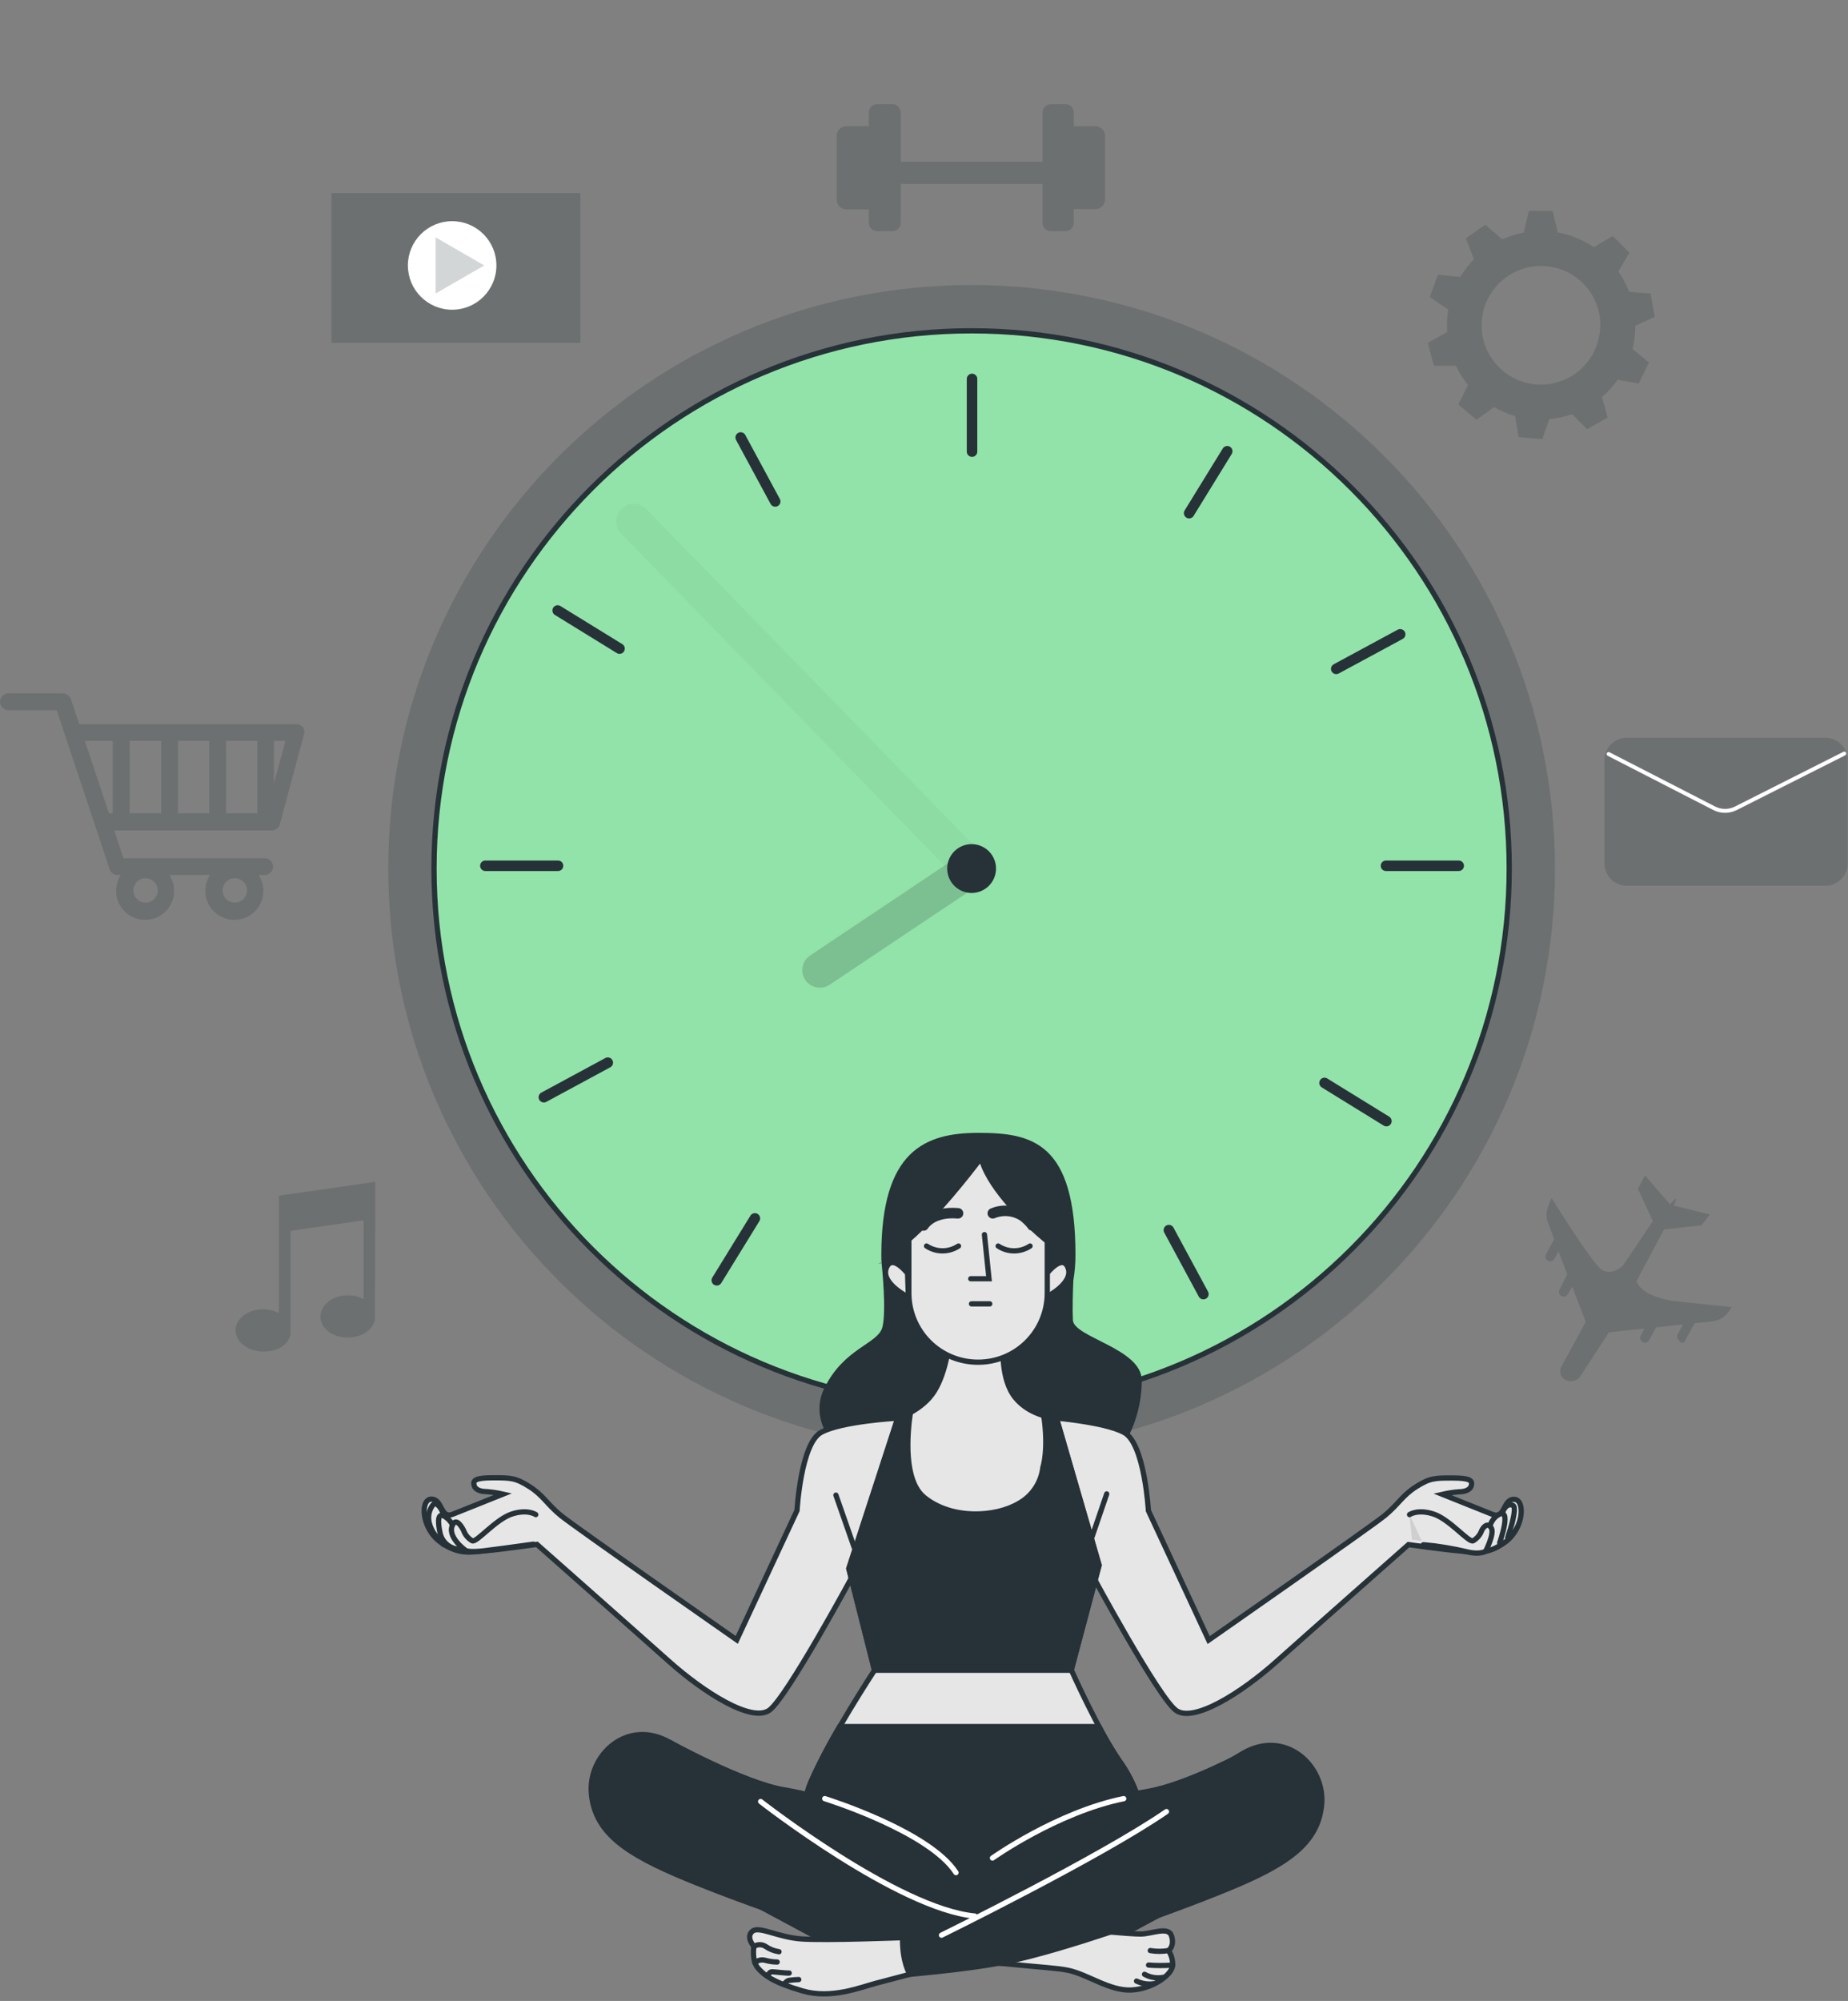 <svg width="352" height="381" viewBox="0 0 352 381" fill="none" xmlns="http://www.w3.org/2000/svg">
<rect x="0" y="0" width="352" height="381" fill="#808080" stroke="none"/>
<g id="timemanagement">
<g id="Icons">
<g id="mail">
<path id="Vector" opacity="0.2" d="M347.693 140.473H309.853C307.512 140.473 305.613 142.372 305.613 144.713V164.413C305.613 166.755 307.512 168.653 309.853 168.653H347.693C350.035 168.653 351.933 166.755 351.933 164.413V144.713C351.933 142.372 350.035 140.473 347.693 140.473Z" fill="#263238"/>
<path id="Vector_2" d="M306.403 143.573L326.543 153.913C327.176 154.232 327.875 154.397 328.583 154.397C329.292 154.397 329.99 154.232 330.623 153.913L351.283 143.493" stroke="white" stroke-width="0.75" stroke-linecap="round" stroke-linejoin="round"/>
</g>
<path id="shoppingcart" opacity="0.2" d="M57.723 138.493C57.572 138.298 57.378 138.139 57.156 138.03C56.934 137.921 56.691 137.864 56.443 137.863H15.103L13.483 133.073C13.371 132.766 13.166 132.5 12.898 132.313C12.63 132.125 12.311 132.024 11.983 132.023H1.483C1.079 132.055 0.702 132.238 0.428 132.536C0.153 132.833 0 133.223 0 133.628C0 134.033 0.153 134.424 0.428 134.721C0.702 135.018 1.079 135.201 1.483 135.233H10.793L20.883 165.523C20.988 165.843 21.192 166.122 21.465 166.319C21.738 166.517 22.066 166.623 22.403 166.623H22.993C22.454 167.458 22.149 168.423 22.112 169.417C22.075 170.41 22.306 171.395 22.782 172.269C23.257 173.142 23.959 173.871 24.814 174.378C25.668 174.886 26.644 175.154 27.638 175.154C28.632 175.154 29.608 174.886 30.463 174.378C31.317 173.871 32.02 173.142 32.495 172.269C32.97 171.395 33.202 170.41 33.164 169.417C33.127 168.423 32.823 167.458 32.283 166.623H39.993C39.454 167.458 39.149 168.423 39.112 169.417C39.075 170.41 39.306 171.395 39.782 172.269C40.257 173.142 40.959 173.871 41.814 174.378C42.668 174.886 43.644 175.154 44.638 175.154C45.632 175.154 46.608 174.886 47.463 174.378C48.318 173.871 49.02 173.142 49.495 172.269C49.97 171.395 50.202 170.41 50.164 169.417C50.127 168.423 49.823 167.458 49.283 166.623H50.523C50.927 166.591 51.304 166.408 51.579 166.111C51.854 165.814 52.006 165.423 52.006 165.018C52.006 164.613 51.854 164.223 51.579 163.926C51.304 163.628 50.927 163.445 50.523 163.413H23.523L21.763 158.123H51.763C52.116 158.122 52.459 158.005 52.739 157.79C53.02 157.575 53.221 157.274 53.313 156.933L57.883 139.933C57.972 139.698 58.003 139.444 57.975 139.194C57.948 138.944 57.861 138.704 57.723 138.493V138.493ZM27.723 171.863C27.264 171.863 26.816 171.727 26.434 171.472C26.053 171.217 25.755 170.855 25.58 170.431C25.404 170.007 25.358 169.541 25.448 169.091C25.537 168.641 25.758 168.227 26.083 167.903C26.407 167.578 26.821 167.357 27.271 167.268C27.721 167.178 28.187 167.224 28.611 167.4C29.035 167.575 29.397 167.873 29.652 168.254C29.907 168.636 30.043 169.084 30.043 169.543C30.043 169.852 29.982 170.158 29.862 170.443C29.742 170.728 29.567 170.986 29.346 171.202C29.125 171.418 28.864 171.588 28.576 171.701C28.289 171.815 27.982 171.87 27.673 171.863H27.723ZM44.723 171.863C44.264 171.863 43.816 171.727 43.434 171.472C43.053 171.217 42.755 170.855 42.58 170.431C42.404 170.007 42.358 169.541 42.448 169.091C42.537 168.641 42.758 168.227 43.083 167.903C43.407 167.578 43.821 167.357 44.271 167.268C44.721 167.178 45.187 167.224 45.611 167.4C46.035 167.575 46.397 167.873 46.652 168.254C46.907 168.636 47.043 169.084 47.043 169.543C47.043 169.852 46.982 170.158 46.862 170.443C46.742 170.728 46.567 170.986 46.346 171.202C46.125 171.418 45.864 171.588 45.576 171.701C45.289 171.815 44.982 171.87 44.673 171.863H44.723ZM49.003 154.863H43.063V141.073H49.003V154.863ZM33.913 141.073H39.853V154.863H33.913V141.073ZM30.703 154.863H24.703V141.073H30.703V154.863ZM16.173 141.073H21.483V154.863H20.763L16.173 141.073ZM52.173 149.193V141.073H54.363L52.173 149.193Z" fill="#263238"/>
<path id="cog" opacity="0.2" d="M311.483 62.023L315.193 60.333L314.403 55.883L310.313 55.563C309.795 54.189 309.106 52.886 308.263 51.683L310.373 48.123L307.183 44.923L303.593 47.063C301.528 45.659 299.191 44.705 296.733 44.263L295.733 40.163H291.213L290.213 44.283C288.809 44.551 287.443 44.987 286.143 45.583L282.913 42.783L279.213 45.373L280.733 49.373C279.743 50.393 278.874 51.524 278.143 52.743L273.883 52.303L272.333 56.553L275.863 58.943C275.691 59.934 275.604 60.938 275.603 61.943C275.603 62.373 275.603 62.793 275.653 63.213L271.953 65.283L273.123 69.653H277.313C277.934 70.961 278.709 72.19 279.623 73.313L277.773 77.023L281.233 79.923L284.593 77.523C285.854 78.25 287.197 78.824 288.593 79.233L289.263 83.233L293.773 83.633L295.123 79.793C296.603 79.665 298.061 79.353 299.463 78.863L302.303 81.743L306.223 79.483L305.143 75.593C306.275 74.628 307.283 73.526 308.143 72.313L312.143 73.043L314.083 69.023L310.963 66.443C311.316 64.997 311.491 63.512 311.483 62.023V62.023ZM304.793 61.943C304.793 64.176 304.131 66.359 302.891 68.216C301.65 70.072 299.887 71.519 297.824 72.374C295.761 73.228 293.491 73.452 291.301 73.016C289.111 72.581 287.099 71.505 285.52 69.927C283.941 68.348 282.866 66.336 282.43 64.146C281.995 61.956 282.218 59.686 283.073 57.623C283.927 55.56 285.374 53.797 287.231 52.556C289.087 51.315 291.27 50.653 293.503 50.653C294.996 50.647 296.476 50.937 297.856 51.506C299.236 52.075 300.49 52.913 301.544 53.971C302.598 55.029 303.431 56.285 303.996 57.667C304.561 59.05 304.845 60.53 304.833 62.023L304.793 61.943Z" fill="#263238"/>
<path id="airplane" opacity="0.2" d="M297.393 260.243C297.17 260.659 297.116 261.145 297.243 261.6C297.37 262.055 297.667 262.443 298.073 262.683C298.565 262.981 299.153 263.075 299.713 262.947C300.273 262.818 300.761 262.476 301.073 261.993L306.343 253.863L306.443 253.683L313.223 252.963L312.533 254.313C312.427 254.511 312.396 254.74 312.446 254.959C312.495 255.177 312.622 255.371 312.803 255.503C312.906 255.575 313.022 255.624 313.145 255.648C313.267 255.672 313.393 255.669 313.515 255.641C313.637 255.613 313.751 255.559 313.851 255.484C313.95 255.408 314.033 255.313 314.093 255.203L315.463 252.733L320.563 252.193L319.563 254.073C319.459 254.275 319.435 254.509 319.496 254.728C319.558 254.947 319.699 255.135 319.893 255.253C319.918 255.36 319.974 255.457 320.054 255.531C320.135 255.605 320.236 255.653 320.345 255.668C320.453 255.684 320.564 255.665 320.662 255.616C320.76 255.567 320.841 255.489 320.893 255.393L322.803 251.953L326.183 251.593C326.805 251.53 327.404 251.33 327.939 251.006C328.473 250.683 328.929 250.245 329.273 249.723L329.833 248.883L319.483 247.803C319.483 247.803 312.773 247.193 311.723 243.893L316.893 234.233L316.943 234.103L324.113 233.323L325.683 231.243L318.813 229.553L319.283 228.423C319.293 228.4 319.295 228.373 319.288 228.349C319.28 228.324 319.265 228.303 319.243 228.288C319.222 228.274 319.196 228.268 319.17 228.271C319.145 228.273 319.121 228.285 319.103 228.303L318.103 229.303L313.343 223.813L311.983 226.343L314.853 232.553L314.673 232.733L309.083 241.023C308.033 241.903 306.083 243.023 304.463 241.183C302.003 238.513 295.533 228.103 295.533 228.103L294.893 229.693C294.483 230.734 294.483 231.892 294.893 232.933L296.033 235.933L294.483 238.823C294.377 239.021 294.346 239.25 294.396 239.469C294.445 239.687 294.572 239.881 294.753 240.013C294.857 240.083 294.975 240.131 295.099 240.153C295.222 240.175 295.349 240.172 295.471 240.143C295.593 240.114 295.708 240.059 295.808 239.984C295.908 239.908 295.992 239.813 296.053 239.703L296.853 238.263L298.533 242.653L297.053 245.533C296.945 245.733 296.914 245.965 296.966 246.186C297.018 246.407 297.148 246.602 297.333 246.733C297.437 246.803 297.554 246.85 297.676 246.873C297.799 246.895 297.925 246.891 298.046 246.862C298.168 246.833 298.282 246.779 298.381 246.703C298.48 246.628 298.563 246.532 298.623 246.423L299.483 245.023L302.043 251.693L297.393 260.243Z" fill="#263238"/>
<g id="youtube">
<path id="Vector_3" opacity="0.2" d="M110.553 36.753H63.133V65.273H110.553V36.753Z" fill="#263238"/>
<path id="Vector_4" d="M86.123 58.973C90.779 58.973 94.553 55.199 94.553 50.543C94.553 45.888 90.779 42.113 86.123 42.113C81.468 42.113 77.693 45.888 77.693 50.543C77.693 55.199 81.468 58.973 86.123 58.973Z" fill="white"/>
<path id="playbutton" opacity="0.2" d="M92.243 50.543L82.973 45.193V55.893L92.243 50.543Z" fill="#263238"/>
</g>
<path id="music" opacity="0.2" d="M53.103 227.663V250.023C52.179 249.535 51.148 249.284 50.103 249.293C47.203 249.293 44.863 251.103 44.863 253.293C44.863 255.483 47.203 257.343 50.103 257.343C54.983 257.343 55.343 254.003 55.343 254.003V234.363L69.263 232.363V247.363C68.337 246.883 67.307 246.635 66.263 246.643C63.363 246.643 61.023 248.453 61.023 250.693C61.023 252.933 63.363 254.693 66.263 254.693C68.833 254.693 70.973 253.243 71.403 251.353L71.483 232.023V225.023L53.103 227.663Z" fill="#263238"/>
<path id="dumbbell" opacity="0.2" d="M204.533 24.023V21.433C204.533 21.006 204.364 20.597 204.062 20.295C203.76 19.993 203.35 19.823 202.923 19.823H200.193C199.766 19.823 199.357 19.993 199.055 20.295C198.753 20.597 198.583 21.006 198.583 21.433V30.803H171.583V21.433C171.583 21.006 171.414 20.597 171.112 20.295C170.81 19.993 170.4 19.823 169.973 19.823H167.063C166.641 19.831 166.24 20.004 165.944 20.305C165.649 20.606 165.483 21.012 165.483 21.433V24.023H161.193C160.708 24.023 160.242 24.216 159.899 24.559C159.556 24.902 159.363 25.368 159.363 25.853V38.023C159.363 38.51 159.556 38.976 159.899 39.321C160.242 39.666 160.707 39.861 161.193 39.863H165.483V42.423C165.486 42.842 165.651 43.243 165.944 43.541C166.237 43.84 166.635 44.013 167.053 44.023H169.963C170.39 44.023 170.8 43.854 171.102 43.552C171.404 43.25 171.573 42.84 171.573 42.413V35.023H198.573V42.363C198.566 42.58 198.603 42.795 198.682 42.997C198.761 43.199 198.879 43.383 199.03 43.538C199.181 43.693 199.362 43.816 199.562 43.899C199.762 43.983 199.977 44.025 200.193 44.023H202.923C203.35 44.023 203.76 43.854 204.062 43.552C204.364 43.25 204.533 42.84 204.533 42.413V39.823H208.653C209.133 39.821 209.592 39.631 209.934 39.295C210.276 38.959 210.473 38.503 210.483 38.023V25.833C210.478 25.351 210.283 24.891 209.94 24.552C209.598 24.213 209.135 24.023 208.653 24.023H204.533Z" fill="#263238"/>
</g>
<g id="Clock">
<path id="clockborder" opacity="0.2" d="M185.07 276.51C246.44 276.51 296.19 226.76 296.19 165.39C296.19 104.02 246.44 54.27 185.07 54.27C123.7 54.27 73.95 104.02 73.95 165.39C73.95 226.76 123.7 276.51 185.07 276.51Z" fill="#263238"/>
<path id="clockface" d="M185.07 267.79C241.624 267.79 287.47 221.944 287.47 165.39C287.47 108.836 241.624 62.99 185.07 62.99C128.516 62.99 82.67 108.836 82.67 165.39C82.67 221.944 128.516 267.79 185.07 267.79Z" fill="#92E3A9" stroke="#263238" stroke-miterlimit="10"/>
<g id="clockhandminute" opacity="0.2">
<path id="Vector_5" opacity="0.2" d="M185.057 168.68C184.611 168.683 184.168 168.596 183.756 168.424C183.343 168.252 182.97 167.999 182.657 167.68L118.247 101.53C117.659 100.888 117.344 100.041 117.369 99.171C117.394 98.3 117.758 97.474 118.382 96.867C119.006 96.259 119.842 95.919 120.713 95.918C121.584 95.916 122.421 96.254 123.047 96.86L187.467 162.96C187.928 163.432 188.239 164.029 188.362 164.677C188.484 165.325 188.413 165.994 188.157 166.602C187.9 167.209 187.471 167.728 186.921 168.092C186.371 168.456 185.727 168.65 185.067 168.65L185.057 168.68Z" fill="#263238"/>
</g>
<path id="clockhandhour" opacity="0.2" d="M156.18 188.07C155.459 188.073 154.757 187.844 154.176 187.417C153.596 186.989 153.17 186.386 152.96 185.696C152.75 185.007 152.768 184.268 153.011 183.589C153.254 182.911 153.71 182.329 154.31 181.93L183.21 162.6C183.949 162.132 184.841 161.972 185.696 162.153C186.552 162.334 187.302 162.843 187.788 163.57C188.273 164.297 188.456 165.185 188.295 166.045C188.135 166.904 187.645 167.667 186.93 168.17L158.04 187.5C157.49 187.869 156.843 188.068 156.18 188.07V188.07Z" fill="#263238"/>
<path id="clockcenter" d="M189.22 165.39C189.222 164.569 188.98 163.765 188.525 163.082C188.071 162.398 187.423 161.864 186.665 161.549C185.907 161.233 185.072 161.15 184.267 161.309C183.461 161.468 182.72 161.862 182.139 162.442C181.558 163.022 181.161 163.761 181.001 164.567C180.84 165.372 180.921 166.207 181.235 166.966C181.549 167.725 182.081 168.373 182.763 168.83C183.446 169.286 184.249 169.53 185.07 169.53C186.169 169.53 187.223 169.094 188.001 168.318C188.779 167.542 189.217 166.489 189.22 165.39V165.39Z" fill="#263238" stroke="#263238" stroke-miterlimit="10" stroke-linecap="round"/>
<g id="clocknumbers">
<path id="Vector_6" d="M185.15 72.15V85.99" stroke="#263238" stroke-width="2" stroke-miterlimit="10" stroke-linecap="round"/>
<path id="Vector_7" d="M185.15 243.71V257.55" stroke="#263238" stroke-width="2" stroke-miterlimit="10" stroke-linecap="round"/>
<path id="Vector_8" d="M277.85 164.85H264" stroke="#263238" stroke-width="2" stroke-miterlimit="10" stroke-linecap="round"/>
<path id="Vector_9" d="M106.29 164.85H92.45" stroke="#263238" stroke-width="2" stroke-miterlimit="10" stroke-linecap="round"/>
<path id="Vector_10" d="M233.76 85.92L226.5 97.71" stroke="#263238" stroke-width="2" stroke-miterlimit="10" stroke-linecap="round"/>
<path id="Vector_11" d="M143.79 231.99L136.53 243.78" stroke="#263238" stroke-width="2" stroke-miterlimit="10" stroke-linecap="round"/>
<path id="Vector_12" d="M266.7 120.78L254.52 127.36" stroke="#263238" stroke-width="2" stroke-miterlimit="10" stroke-linecap="round"/>
<path id="Vector_13" d="M115.77 202.34L103.59 208.92" stroke="#263238" stroke-width="2" stroke-miterlimit="10" stroke-linecap="round"/>
<path id="Vector_14" d="M264.08 213.47L252.29 206.2" stroke="#263238" stroke-width="2" stroke-miterlimit="10" stroke-linecap="round"/>
<path id="Vector_15" d="M118.01 123.5L106.22 116.24" stroke="#263238" stroke-width="2" stroke-miterlimit="10" stroke-linecap="round"/>
<path id="Vector_16" d="M229.22 246.41L222.64 234.22" stroke="#263238" stroke-width="2" stroke-miterlimit="10" stroke-linecap="round"/>
<path id="Vector_17" d="M147.66 95.48L141.08 83.3" stroke="#263238" stroke-width="2" stroke-miterlimit="10" stroke-linecap="round"/>
</g>
</g>
<g id="Character">
<path id="Vector_18" d="M204.363 251.373C204.253 249.153 204.363 245.733 204.453 243.763C204.719 242.17 204.853 240.558 204.853 238.943C204.853 217.503 196.583 215.703 186.363 215.703C176.143 215.703 167.873 219.143 167.873 238.943C167.873 239.463 167.873 239.943 167.923 240.493C168.013 241.353 168.853 249.573 168.083 252.673C167.263 255.943 160.713 256.603 156.953 264.453C153.193 272.303 161.373 283.763 188.043 285.233C214.713 286.703 217.483 268.883 217.483 262.833C217.483 256.783 204.533 254.643 204.363 251.373Z" fill="#263238"/>
<path id="Vector_19" d="M167.223 240.573L167.883 240.503V240.413L167.223 240.573Z" fill="#263238"/>
<path id="Vector_20" d="M170.983 270.023C170.983 270.023 160.193 270.613 156.363 272.763C152.533 274.913 151.813 287.603 151.813 287.603L140.333 312.243C140.333 312.243 109.463 290.713 106.833 288.563C104.203 286.413 103.483 284.733 100.833 283.053C98.183 281.373 97.243 281.383 93.893 281.383C90.543 281.383 90.063 281.863 90.303 282.813C90.543 283.763 91.743 284.013 92.693 284.013C93.743 284.097 94.786 284.258 95.813 284.493L86.233 288.323C83.843 289.273 84.323 285.443 82.173 285.443C80.023 285.443 80.253 290.953 83.843 293.583C87.433 296.213 89.843 295.493 92.693 295.253C95.543 295.013 102.273 294.063 102.273 294.063C102.273 294.063 120.693 310.333 127.393 316.313C134.093 322.293 143.183 328.033 146.533 325.643C149.883 323.253 162.533 299.803 162.533 299.803L170.663 278.273C170.663 278.273 172.933 273.753 170.983 270.023Z" fill="white"/>
<g id="Group">
<path id="Vector_21" opacity="0.1" d="M170.983 270.023C170.983 270.023 160.193 270.613 156.363 272.763C152.533 274.913 151.813 287.603 151.813 287.603L140.333 312.243C140.333 312.243 109.463 290.713 106.833 288.563C104.203 286.413 103.483 284.733 100.833 283.053C98.183 281.373 97.243 281.383 93.893 281.383C90.543 281.383 90.063 281.863 90.303 282.813C90.543 283.763 91.743 284.013 92.693 284.013C93.743 284.097 94.786 284.258 95.813 284.493L86.233 288.323C83.843 289.273 84.323 285.443 82.173 285.443C80.023 285.443 80.253 290.953 83.843 293.583C87.433 296.213 89.843 295.493 92.693 295.253C95.543 295.013 102.273 294.063 102.273 294.063C102.273 294.063 120.693 310.333 127.393 316.313C134.093 322.293 143.183 328.033 146.533 325.643C149.883 323.253 162.533 299.803 162.533 299.803L170.663 278.273C170.663 278.273 172.933 273.753 170.983 270.023Z" fill="black"/>
</g>
<path id="Vector_22" d="M170.983 270.023C170.983 270.023 160.193 270.613 156.363 272.763C152.533 274.913 151.813 287.603 151.813 287.603L140.333 312.243C140.333 312.243 109.463 290.713 106.833 288.563C104.203 286.413 103.483 284.733 100.833 283.053C98.183 281.373 97.243 281.383 93.893 281.383C90.543 281.383 90.063 281.863 90.303 282.813C90.543 283.763 91.743 284.013 92.693 284.013C93.743 284.097 94.786 284.258 95.813 284.493L86.233 288.323C83.843 289.273 84.323 285.443 82.173 285.443C80.023 285.443 80.253 290.953 83.843 293.583C87.433 296.213 89.843 295.493 92.693 295.253C95.543 295.013 102.273 294.063 102.273 294.063C102.273 294.063 120.693 310.333 127.393 316.313C134.093 322.293 143.183 328.033 146.533 325.643C149.883 323.253 162.533 299.803 162.533 299.803L170.663 278.273C170.663 278.273 172.933 273.753 170.983 270.023Z" stroke="#263238" stroke-miterlimit="10" stroke-linecap="round"/>
<path id="Vector_23" d="M84.533 294.113C84.533 294.113 79.873 290.333 82.383 286.633C83.003 285.713 84.383 287.103 84.783 289.633C85.183 292.163 86.443 293.143 87.093 293.323" fill="white"/>
<g id="Group_2">
<path id="Vector_24" opacity="0.1" d="M84.533 294.113C84.533 294.113 79.873 290.333 82.383 286.633C83.003 285.713 84.383 287.103 84.783 289.633C85.183 292.163 86.443 293.143 87.093 293.323" fill="black"/>
</g>
<path id="Vector_25" d="M84.533 294.113C84.533 294.113 79.873 290.333 82.383 286.633C83.003 285.713 84.383 287.103 84.783 289.633C85.183 292.163 86.443 293.143 87.093 293.323" stroke="#263238" stroke-miterlimit="10" stroke-linecap="round"/>
<path id="Vector_26" d="M88.013 293.283C86.903 293.283 86.963 290.283 84.873 288.853C83.213 287.683 83.423 289.983 83.813 291.853C83.966 292.62 84.346 293.324 84.904 293.871C85.463 294.419 86.173 294.786 86.943 294.923V294.923C87.659 295.103 88.405 295.133 89.133 295.013" fill="white"/>
<g id="Group_3">
<path id="Vector_27" opacity="0.1" d="M88.013 293.283C86.903 293.283 86.963 290.283 84.873 288.853C83.213 287.683 83.423 289.983 83.813 291.853C83.966 292.62 84.346 293.324 84.904 293.871C85.463 294.419 86.173 294.786 86.943 294.923V294.923C87.659 295.103 88.405 295.133 89.133 295.013" fill="black"/>
</g>
<path id="Vector_28" d="M88.013 293.283C86.903 293.283 86.963 290.283 84.873 288.853C83.213 287.683 83.423 289.983 83.813 291.853C83.966 292.62 84.346 293.324 84.904 293.871C85.463 294.419 86.173 294.786 86.943 294.923V294.923C87.659 295.103 88.405 295.133 89.133 295.013" stroke="#263238" stroke-miterlimit="10" stroke-linecap="round"/>
<path id="Vector_29" d="M102.053 288.393C102.053 288.393 100.483 287.283 97.433 288.303C94.383 289.323 90.783 293.753 89.953 293.383C89.177 292.939 88.587 292.228 88.293 291.383C87.823 290.463 86.913 289.133 86.293 290.203C84.913 292.543 88.673 295.203 88.673 295.203C88.673 295.203 89.193 295.643 92.103 295.293C95.013 294.943 101.583 294.023 101.583 294.023" fill="white"/>
<g id="Group_4">
<path id="Vector_30" opacity="0.1" d="M102.053 288.393C102.053 288.393 100.483 287.283 97.433 288.303C94.383 289.323 90.783 293.753 89.953 293.383C89.177 292.939 88.587 292.228 88.293 291.383C87.823 290.463 86.913 289.133 86.293 290.203C84.913 292.543 88.673 295.203 88.673 295.203C88.673 295.203 89.193 295.643 92.103 295.293C95.013 294.943 101.583 294.023 101.583 294.023" fill="black"/>
</g>
<path id="Vector_31" d="M102.053 288.393C102.053 288.393 100.483 287.283 97.433 288.303C94.383 289.323 90.783 293.753 89.953 293.383C89.177 292.939 88.587 292.228 88.293 291.383C87.823 290.463 86.913 289.133 86.293 290.203C84.913 292.543 88.673 295.203 88.673 295.203C88.673 295.203 89.193 295.643 92.103 295.293C95.013 294.943 101.583 294.023 101.583 294.023" stroke="#263238" stroke-miterlimit="10" stroke-linecap="round"/>
<path id="Vector_32" d="M162.713 294.673L159.223 284.683" stroke="#263238" stroke-miterlimit="10" stroke-linecap="round"/>
<path id="Vector_33" d="M198.993 269.803C198.993 269.803 210.363 270.613 214.193 272.803C218.023 274.993 218.743 287.643 218.743 287.643L230.223 312.283C230.223 312.283 261.093 290.753 263.723 288.603C266.353 286.453 267.073 284.773 269.723 283.093C272.373 281.413 273.313 281.423 276.663 281.423C280.013 281.423 280.493 281.903 280.253 282.853C280.013 283.803 278.813 284.053 277.853 284.053C276.806 284.138 275.767 284.298 274.743 284.533L284.313 288.363C286.713 289.313 286.233 285.483 288.383 285.483C290.533 285.483 290.303 290.993 286.713 293.623C283.123 296.253 280.713 295.533 277.853 295.293C274.993 295.053 268.283 294.103 268.283 294.103C268.283 294.103 249.863 310.373 243.163 316.353C236.463 322.333 227.373 328.073 224.023 325.683C220.673 323.293 208.023 299.843 208.023 299.843L199.893 278.313C199.893 278.313 197.053 273.533 198.993 269.803Z" fill="white"/>
<g id="Group_5">
<path id="Vector_34" opacity="0.1" d="M198.993 269.803C198.993 269.803 210.363 270.613 214.193 272.803C218.023 274.993 218.743 287.643 218.743 287.643L230.223 312.283C230.223 312.283 261.093 290.753 263.723 288.603C266.353 286.453 267.073 284.773 269.723 283.093C272.373 281.413 273.313 281.423 276.663 281.423C280.013 281.423 280.493 281.903 280.253 282.853C280.013 283.803 278.813 284.053 277.853 284.053C276.806 284.138 275.767 284.298 274.743 284.533L284.313 288.363C286.713 289.313 286.233 285.483 288.383 285.483C290.533 285.483 290.303 290.993 286.713 293.623C283.123 296.253 280.713 295.533 277.853 295.293C274.993 295.053 268.283 294.103 268.283 294.103C268.283 294.103 249.863 310.373 243.163 316.353C236.463 322.333 227.373 328.073 224.023 325.683C220.673 323.293 208.023 299.843 208.023 299.843L199.893 278.313C199.893 278.313 197.053 273.533 198.993 269.803Z" fill="black"/>
</g>
<path id="Vector_35" d="M198.993 269.803C198.993 269.803 210.363 270.613 214.193 272.803C218.023 274.993 218.743 287.643 218.743 287.643L230.223 312.283C230.223 312.283 261.093 290.753 263.723 288.603C266.353 286.453 267.073 284.773 269.723 283.093C272.373 281.413 273.313 281.423 276.663 281.423C280.013 281.423 280.493 281.903 280.253 282.853C280.013 283.803 278.813 284.053 277.853 284.053C276.806 284.138 275.767 284.298 274.743 284.533L284.313 288.363C286.713 289.313 286.233 285.483 288.383 285.483C290.533 285.483 290.303 290.993 286.713 293.623C283.123 296.253 280.713 295.533 277.853 295.293C274.993 295.053 268.283 294.103 268.283 294.103C268.283 294.103 249.863 310.373 243.163 316.353C236.463 322.333 227.373 328.073 224.023 325.683C220.673 323.293 208.023 299.843 208.023 299.843L199.893 278.313C199.893 278.313 197.053 273.533 198.993 269.803Z" stroke="#263238" stroke-miterlimit="10" stroke-linecap="round"/>
<path id="Vector_36" d="M208.023 292.583L210.803 284.453" stroke="#263238" stroke-miterlimit="10" stroke-linecap="round"/>
<path id="Vector_37" d="M287.173 292.753C287.173 292.753 289.173 287.103 288.173 286.633C287.173 286.163 286.173 287.103 285.773 289.633C285.373 292.163 284.113 293.143 283.463 293.323" fill="white"/>
<g id="Group_6">
<path id="Vector_38" opacity="0.1" d="M288.543 291.533C288.543 291.533 289.193 287.103 288.173 286.633C287.153 286.163 286.173 287.103 285.773 289.633C285.373 292.163 284.113 293.143 283.463 293.323" fill="black"/>
</g>
<path id="Vector_39" d="M287.173 292.753C287.173 292.753 289.173 287.103 288.173 286.633C287.173 286.163 286.173 287.103 285.773 289.633C285.373 292.163 284.113 293.143 283.463 293.323" stroke="#263238" stroke-miterlimit="10" stroke-linecap="round"/>
<path id="Vector_40" d="M285.653 293.763C285.653 293.763 288.173 286.633 285.253 288.523C283.103 289.913 283.653 293.283 282.543 293.283" fill="white"/>
<g id="Group_7">
<path id="Vector_41" opacity="0.1" d="M286.233 293.843C286.233 293.843 288.173 286.633 285.233 288.523C283.083 289.913 283.633 293.283 282.523 293.283" fill="black"/>
</g>
<path id="Vector_42" d="M285.653 293.763C285.653 293.763 288.173 286.633 285.253 288.523C283.103 289.913 283.653 293.283 282.543 293.283" stroke="#263238" stroke-miterlimit="10" stroke-linecap="round"/>
<path id="Vector_43" d="M268.483 288.393C268.483 288.393 270.053 287.283 273.103 288.303C276.153 289.323 279.753 293.753 280.583 293.383C281.36 292.939 281.949 292.228 282.243 291.383C282.703 290.463 283.543 289.913 284.093 291.013C284.643 292.113 282.983 295.363 282.983 295.363C282.983 295.363 281.983 296.073 279.533 295.503C276.767 294.838 273.956 294.373 271.123 294.113" fill="white"/>
<g id="Group_8">
<path id="Vector_44" opacity="0.1" d="M268.483 288.393C268.483 288.393 270.053 287.283 273.103 288.303C276.153 289.323 279.753 293.753 280.583 293.383C281.36 292.939 281.949 292.228 282.243 291.383C282.703 290.463 283.543 289.913 284.093 291.013C284.643 292.113 282.983 295.363 282.983 295.363C282.983 295.363 281.983 296.073 279.533 295.503C277.083 294.933 270.463 293.173 268.953 293.173" fill="black"/>
</g>
<path id="Vector_45" d="M268.483 288.393C268.483 288.393 270.053 287.283 273.103 288.303C276.153 289.323 279.753 293.753 280.583 293.383C281.36 292.939 281.949 292.228 282.243 291.383C282.703 290.463 283.543 289.913 284.093 291.013C284.643 292.113 282.983 295.363 282.983 295.363C282.983 295.363 281.983 296.073 279.533 295.503C276.767 294.838 273.956 294.373 271.123 294.113" stroke="#263238" stroke-miterlimit="10" stroke-linecap="round"/>
<path id="Vector_46" d="M180.803 255.463C180.803 255.463 180.313 261.033 178.023 264.793C175.733 268.553 171.023 270.023 171.023 270.023L161.703 298.663L166.573 318.023C166.573 318.023 157.893 331.223 154.483 339.243C151.073 347.263 155.173 356.333 158.773 360.093C162.373 363.853 167.153 368.953 179.353 368.473C196.353 367.803 208.353 369.353 213.803 362.973C219.253 356.593 219.803 344.543 213.323 335.453C209.403 329.923 204.053 317.973 204.053 317.973L209.353 298.023L201.233 270.023C201.233 270.023 196.343 269.743 193.403 266.143C190.463 262.543 191.113 255.993 191.113 255.993L180.803 255.463Z" fill="white"/>
<g id="Group_9">
<path id="Vector_47" opacity="0.1" d="M180.803 255.463C180.803 255.463 180.313 261.033 178.023 264.793C175.733 268.553 171.023 270.023 171.023 270.023L161.703 298.663L166.573 318.023C166.573 318.023 157.893 331.223 154.483 339.243C151.073 347.263 155.173 356.333 158.773 360.093C162.373 363.853 167.153 368.953 179.353 368.473C196.353 367.803 208.353 369.353 213.803 362.973C219.253 356.593 219.803 344.543 213.323 335.453C209.403 329.923 204.053 317.973 204.053 317.973L209.353 298.023L201.233 270.023C201.233 270.023 196.343 269.743 193.403 266.143C190.463 262.543 191.113 255.993 191.113 255.993L180.803 255.463Z" fill="black"/>
</g>
<path id="Vector_48" d="M180.803 255.463C180.803 255.463 180.313 261.033 178.023 264.793C175.733 268.553 171.023 270.023 171.023 270.023L161.703 298.663L166.573 318.023C166.573 318.023 157.893 331.223 154.483 339.243C151.073 347.263 155.173 356.333 158.773 360.093C162.373 363.853 167.153 368.953 179.353 368.473C196.353 367.803 208.353 369.353 213.803 362.973C219.253 356.593 219.803 344.543 213.323 335.453C209.403 329.923 204.053 317.973 204.053 317.973L209.353 298.023L201.233 270.023C201.233 270.023 196.343 269.743 193.403 266.143C190.463 262.543 191.113 255.993 191.113 255.993L180.803 255.463Z" stroke="#263238" stroke-miterlimit="10" stroke-linecap="round"/>
<path id="Vector_49" d="M209.353 298.023L201.233 270.023C200.419 269.966 199.612 269.832 198.823 269.623C199.763 276.133 198.643 279.393 198.643 279.393C198.482 280.822 197.982 282.191 197.183 283.386C196.385 284.581 195.311 285.568 194.053 286.263C189.643 288.883 181.293 289.373 176.053 285.123C172.053 281.913 172.803 273.123 173.393 268.993C172.622 269.407 171.815 269.751 170.983 270.023L161.663 298.663L166.573 318.023H204.033L209.353 298.023Z" fill="#263238" stroke="#263238" stroke-miterlimit="10" stroke-linecap="round"/>
<path id="Vector_50" d="M172.873 242.473C172.873 242.473 169.873 238.553 168.813 241.473C167.753 244.393 173.023 246.983 173.023 246.983L172.873 242.473Z" fill="white"/>
<g id="Group_10">
<path id="Vector_51" opacity="0.1" d="M172.873 242.473C172.873 242.473 169.873 238.553 168.813 241.473C167.753 244.393 173.023 246.983 173.023 246.983L172.873 242.473Z" fill="black"/>
</g>
<path id="Vector_52" d="M172.873 242.473C172.873 242.473 169.873 238.553 168.813 241.473C167.753 244.393 173.023 246.983 173.023 246.983L172.873 242.473Z" stroke="#263238" stroke-miterlimit="10" stroke-linecap="round"/>
<path id="Vector_53" d="M199.403 242.473C199.403 242.473 202.453 238.553 203.463 241.473C204.473 244.393 199.263 246.983 199.263 246.983L199.403 242.473Z" fill="white"/>
<g id="Group_11">
<path id="Vector_54" opacity="0.1" d="M199.403 242.473C199.403 242.473 202.453 238.553 203.463 241.473C204.473 244.393 199.263 246.983 199.263 246.983L199.403 242.473Z" fill="black"/>
</g>
<path id="Vector_55" d="M199.403 242.473C199.403 242.473 202.453 238.553 203.463 241.473C204.473 244.393 199.263 246.983 199.263 246.983L199.403 242.473Z" stroke="#263238" stroke-miterlimit="10" stroke-linecap="round"/>
<path id="Vector_56" d="M186.273 259.373C182.783 259.373 179.436 257.987 176.968 255.519C174.5 253.051 173.113 249.704 173.113 246.213V226.023C173.112 225.379 173.238 224.741 173.483 224.145C173.729 223.549 174.09 223.008 174.545 222.552C175 222.096 175.541 221.734 176.136 221.487C176.731 221.24 177.369 221.113 178.013 221.113H194.483C195.136 221.101 195.784 221.22 196.39 221.461C196.996 221.702 197.548 222.062 198.013 222.519C198.479 222.976 198.849 223.522 199.101 224.123C199.353 224.725 199.483 225.371 199.483 226.023V246.243C199.478 247.973 199.132 249.684 198.465 251.28C197.799 252.876 196.824 254.325 195.598 255.544C194.371 256.763 192.916 257.729 191.316 258.386C189.716 259.043 188.003 259.379 186.273 259.373V259.373Z" fill="white"/>
<g id="Group_12">
<path id="Vector_57" opacity="0.1" d="M186.273 259.373C182.783 259.373 179.436 257.987 176.968 255.519C174.5 253.051 173.113 249.704 173.113 246.213V226.023C173.112 225.379 173.238 224.741 173.483 224.145C173.729 223.549 174.09 223.008 174.545 222.552C175 222.096 175.541 221.734 176.136 221.487C176.731 221.24 177.369 221.113 178.013 221.113H194.483C195.136 221.101 195.784 221.22 196.39 221.461C196.996 221.702 197.548 222.062 198.013 222.519C198.479 222.976 198.849 223.522 199.101 224.123C199.353 224.725 199.483 225.371 199.483 226.023V246.243C199.478 247.973 199.132 249.684 198.465 251.28C197.799 252.876 196.824 254.325 195.598 255.544C194.371 256.763 192.916 257.729 191.316 258.386C189.716 259.043 188.003 259.379 186.273 259.373V259.373Z" fill="black"/>
</g>
<path id="Vector_58" d="M186.273 259.373C182.783 259.373 179.436 257.987 176.968 255.519C174.5 253.051 173.113 249.704 173.113 246.213V226.023C173.112 225.379 173.238 224.741 173.483 224.145C173.729 223.549 174.09 223.008 174.545 222.552C175 222.096 175.541 221.734 176.136 221.487C176.731 221.24 177.369 221.113 178.013 221.113H194.483C195.136 221.101 195.784 221.22 196.39 221.461C196.996 221.702 197.548 222.062 198.013 222.519C198.479 222.976 198.849 223.522 199.101 224.123C199.353 224.725 199.483 225.371 199.483 226.023V246.243C199.478 247.973 199.132 249.684 198.465 251.28C197.799 252.876 196.824 254.325 195.598 255.544C194.371 256.763 192.916 257.729 191.316 258.386C189.716 259.043 188.003 259.379 186.273 259.373V259.373Z" stroke="#263238" stroke-miterlimit="10" stroke-linecap="round"/>
<path id="Vector_59" d="M176.483 237.253C177.386 237.852 178.445 238.171 179.528 238.171C180.611 238.171 181.67 237.852 182.573 237.253" stroke="#263238" stroke-miterlimit="10" stroke-linecap="round"/>
<path id="Vector_60" d="M190.123 237.253C191.024 237.852 192.082 238.172 193.163 238.172C194.245 238.172 195.302 237.852 196.203 237.253" stroke="#263238" stroke-miterlimit="10" stroke-linecap="round"/>
<path id="Vector_61" d="M187.513 235.083L188.383 243.483H184.903" stroke="#263238" stroke-miterlimit="10" stroke-linecap="round"/>
<path id="Vector_62" d="M185.043 248.263H188.523" stroke="#263238" stroke-miterlimit="10" stroke-linecap="round"/>
<path id="Vector_63" d="M186.403 221.083H178.013C177.369 221.083 176.731 221.21 176.136 221.457C175.541 221.704 175 222.066 174.545 222.522C174.09 222.978 173.729 223.519 173.483 224.115C173.238 224.711 173.112 225.349 173.113 225.993V235.993C178.483 231.323 184.733 223.293 186.403 221.083Z" fill="#263238" stroke="#263238" stroke-miterlimit="10"/>
<path id="Vector_64" d="M199.483 236.373V226.023C199.483 224.721 198.966 223.472 198.045 222.551C197.124 221.631 195.875 221.113 194.573 221.113H187.063C188.793 226.593 195.483 233.023 199.483 236.373Z" fill="#263238" stroke="#263238" stroke-miterlimit="10"/>
<path id="Vector_65" d="M175.913 233.343C175.913 233.343 177.483 230.583 182.483 231.023" stroke="#263238" stroke-width="2" stroke-miterlimit="10" stroke-linecap="round"/>
<path id="Vector_66" d="M189.103 231.023C190.433 230.469 191.915 230.397 193.292 230.821C194.67 231.245 195.855 232.137 196.643 233.343" stroke="#263238" stroke-width="2" stroke-miterlimit="10" stroke-linecap="round"/>
<path id="Vector_67" d="M154.483 339.243C151.043 347.243 155.173 356.333 158.773 360.093C162.373 363.853 167.153 368.953 179.353 368.473C196.353 367.803 208.353 369.353 213.803 362.973C219.253 356.593 219.803 344.543 213.323 335.453C211.858 333.301 210.522 331.064 209.323 328.753H159.933C157.919 332.144 156.1 335.646 154.483 339.243V339.243Z" fill="#263238" stroke="#263238" stroke-miterlimit="10" stroke-linecap="round"/>
<g id="Vector_68">
<path d="M181.243 355.473C172.633 346.543 157.003 342.073 149.343 340.793C141.683 339.513 127.653 331.793 127.653 331.793C127.653 331.793 119.353 331.513 119.993 341.403C120.633 351.293 144.553 362.783 153.813 367.883C157.973 370.23 162.634 371.545 167.407 371.719C172.179 371.893 176.924 370.921 181.243 368.883" fill="#263238"/>
<path d="M181.243 355.473C172.633 346.543 157.003 342.073 149.343 340.793C141.683 339.513 127.653 331.793 127.653 331.793C127.653 331.793 119.353 331.513 119.993 341.403C120.633 351.293 144.553 362.783 153.813 367.883C157.973 370.23 162.634 371.545 167.407 371.719C172.179 371.893 176.924 370.921 181.243 368.883" stroke="#263238" stroke-miterlimit="10" stroke-linecap="round"/>
</g>
<g id="Vector_69">
<path d="M186.633 355.793C195.243 346.863 210.873 342.393 218.533 341.113C226.193 339.833 238.103 333.313 238.103 333.313C238.103 333.313 248.523 331.863 247.883 341.753C247.243 351.643 223.323 363.123 214.063 368.233C209.903 370.578 205.242 371.892 200.47 372.066C195.698 372.24 190.953 371.268 186.633 369.233" fill="#263238"/>
<path d="M186.633 355.793C195.243 346.863 210.873 342.393 218.533 341.113C226.193 339.833 238.103 333.313 238.103 333.313C238.103 333.313 248.523 331.863 247.883 341.753C247.243 351.643 223.323 363.123 214.063 368.233C209.903 370.578 205.242 371.892 200.47 372.066C195.698 372.24 190.953 371.268 186.633 369.233" stroke="#263238" stroke-miterlimit="10" stroke-linecap="round"/>
</g>
<path id="Vector_70" d="M222.573 371.403C222.573 371.403 223.753 370.623 223.163 368.653C222.573 366.683 219.423 368.253 217.253 368.253C215.083 368.253 206.813 367.463 202.883 367.073C199.513 366.733 194.003 366.833 192.473 366.863C192.695 369.286 192.198 371.721 191.043 373.863L191.813 373.943C198.513 374.603 201.423 374.733 203.473 375.163C207.213 375.953 211.343 379.103 215.473 378.913C219.603 378.723 223.353 375.913 223.353 374.183C223.394 373.197 223.121 372.224 222.573 371.403V371.403Z" fill="white"/>
<g id="Group_13">
<path id="Vector_71" opacity="0.1" d="M222.573 371.403C222.573 371.403 223.753 370.623 223.163 368.653C222.573 366.683 219.423 368.253 217.253 368.253C215.083 368.253 206.813 367.463 202.883 367.073C199.513 366.733 194.003 366.833 192.473 366.863C192.695 369.286 192.198 371.721 191.043 373.863L191.813 373.943C198.513 374.603 201.423 374.733 203.473 375.163C207.213 375.953 211.343 379.103 215.473 378.913C219.603 378.723 223.353 375.913 223.353 374.183C223.394 373.197 223.121 372.224 222.573 371.403V371.403Z" fill="black"/>
</g>
<path id="Vector_72" d="M222.573 371.403C222.573 371.403 223.753 370.623 223.163 368.653C222.573 366.683 219.423 368.253 217.253 368.253C215.083 368.253 206.813 367.463 202.883 367.073C199.513 366.733 194.003 366.833 192.473 366.863C192.695 369.286 192.198 371.721 191.043 373.863L191.813 373.943C198.513 374.603 201.423 374.733 203.473 375.163C207.213 375.953 211.343 379.103 215.473 378.913C219.603 378.723 223.353 375.913 223.353 374.183C223.394 373.197 223.121 372.224 222.573 371.403V371.403Z" stroke="#263238" stroke-miterlimit="10" stroke-linecap="round"/>
<path id="Vector_73" d="M222.573 371.403C221.425 371.598 220.252 371.598 219.103 371.403" stroke="#263238" stroke-miterlimit="10" stroke-linecap="round"/>
<path id="Vector_74" d="M223.363 374.163C221.835 374.281 220.301 374.281 218.773 374.163" stroke="#263238" stroke-miterlimit="10" stroke-linecap="round"/>
<path id="Vector_75" d="M218.003 375.923C219.079 376.525 220.332 376.73 221.543 376.503" stroke="#263238" stroke-miterlimit="10" stroke-linecap="round"/>
<path id="Vector_76" d="M216.483 377.213C217.502 377.703 218.644 377.881 219.763 377.723" stroke="#263238" stroke-miterlimit="10" stroke-linecap="round"/>
<path id="Vector_77" d="M191.043 373.843C192.198 371.701 192.695 369.266 192.473 366.843H192.043C192.043 366.843 176.883 363.723 164.283 356.023C151.683 348.323 135.723 336.533 127.653 331.803C119.583 327.073 111.893 334.163 112.653 341.653C113.413 349.143 119.543 353.073 130.573 357.653C141.603 362.233 161.693 369.273 172.323 371.433C177.833 372.523 184.933 373.273 191.043 373.843Z" fill="#263238" stroke="#263238" stroke-miterlimit="10" stroke-linecap="round"/>
<path id="Vector_78" d="M173.333 375.923C172.182 373.78 171.688 371.345 171.913 368.923H172.333C172.333 368.923 187.493 365.773 200.103 358.093C212.713 350.413 228.653 338.593 236.733 333.863C244.813 329.133 252.483 336.233 251.733 343.713C250.983 351.193 244.843 355.133 233.813 359.663C222.783 364.193 202.703 371.283 192.063 373.453C186.543 374.593 179.483 375.343 173.333 375.923Z" fill="#263238" stroke="#263238" stroke-miterlimit="10" stroke-linecap="round"/>
<path id="Vector_79" d="M171.913 368.943C171.913 368.943 157.323 369.513 152.693 369.193C148.063 368.873 144.553 366.633 143.283 367.753C142.013 368.873 143.603 370.623 143.603 370.623C143.603 370.623 143.123 373.333 144.403 374.773C145.683 376.213 147.403 377.483 152.853 379.083C158.303 380.683 163.853 378.423 166.853 377.623L173.303 375.923C173.303 375.923 171.823 373.633 171.913 368.943Z" fill="white"/>
<g id="Group_14">
<path id="Vector_80" opacity="0.1" d="M171.913 368.943C171.913 368.943 157.323 369.513 152.693 369.193C148.063 368.873 144.553 366.633 143.283 367.753C142.013 368.873 143.603 370.623 143.603 370.623C143.603 370.623 143.123 373.333 144.403 374.773C145.683 376.213 147.403 377.483 152.853 379.083C158.303 380.683 163.853 378.423 166.853 377.623L173.303 375.923C173.303 375.923 171.823 373.633 171.913 368.943Z" fill="black"/>
</g>
<path id="Vector_81" d="M171.913 368.943C171.913 368.943 157.323 369.513 152.693 369.193C148.063 368.873 144.553 366.633 143.283 367.753C142.013 368.873 143.603 370.623 143.603 370.623C143.603 370.623 143.123 373.333 144.403 374.773C145.683 376.213 147.403 377.483 152.853 379.083C158.303 380.683 163.853 378.423 166.853 377.623L173.303 375.923C173.303 375.923 171.823 373.633 171.913 368.943Z" stroke="#263238" stroke-miterlimit="10" stroke-linecap="round"/>
<path id="Vector_82" d="M143.603 370.623C143.933 370.402 144.321 370.284 144.718 370.284C145.115 370.284 145.504 370.402 145.833 370.623C146.597 371.144 147.469 371.486 148.383 371.623" stroke="#263238" stroke-miterlimit="10" stroke-linecap="round"/>
<path id="Vector_83" d="M143.783 373.723C144.038 373.493 144.345 373.329 144.678 373.246C145.011 373.162 145.36 373.161 145.693 373.243C146.455 373.46 147.242 373.575 148.033 373.583" stroke="#263238" stroke-miterlimit="10" stroke-linecap="round"/>
<path id="Vector_84" d="M146.223 376.253C146.223 376.253 146.503 375.443 147.033 375.443C147.563 375.443 149.753 375.733 150.323 375.683" stroke="#263238" stroke-miterlimit="10" stroke-linecap="round"/>
<path id="Vector_85" d="M149.323 377.833C149.323 377.833 149.853 377.113 150.323 377.073C150.927 376.989 151.534 376.939 152.143 376.923" stroke="#263238" stroke-miterlimit="10" stroke-linecap="round"/>
<path id="Vector_86" d="M179.333 368.473C179.333 368.473 209.853 353.473 222.183 344.943" stroke="white" stroke-miterlimit="10" stroke-linecap="round"/>
<path id="Vector_87" d="M144.883 343.023C144.883 343.023 170.963 363.413 185.663 364.833" stroke="white" stroke-miterlimit="10" stroke-linecap="round"/>
<path id="Vector_88" d="M157.093 342.473C157.093 342.473 176.933 348.623 182.093 356.563" stroke="white" stroke-miterlimit="10" stroke-linecap="round"/>
<path id="Vector_89" d="M189.043 353.783C189.043 353.783 201.343 345.053 214.043 342.473" stroke="white" stroke-miterlimit="10" stroke-linecap="round"/>
</g>
</g>
</svg>
